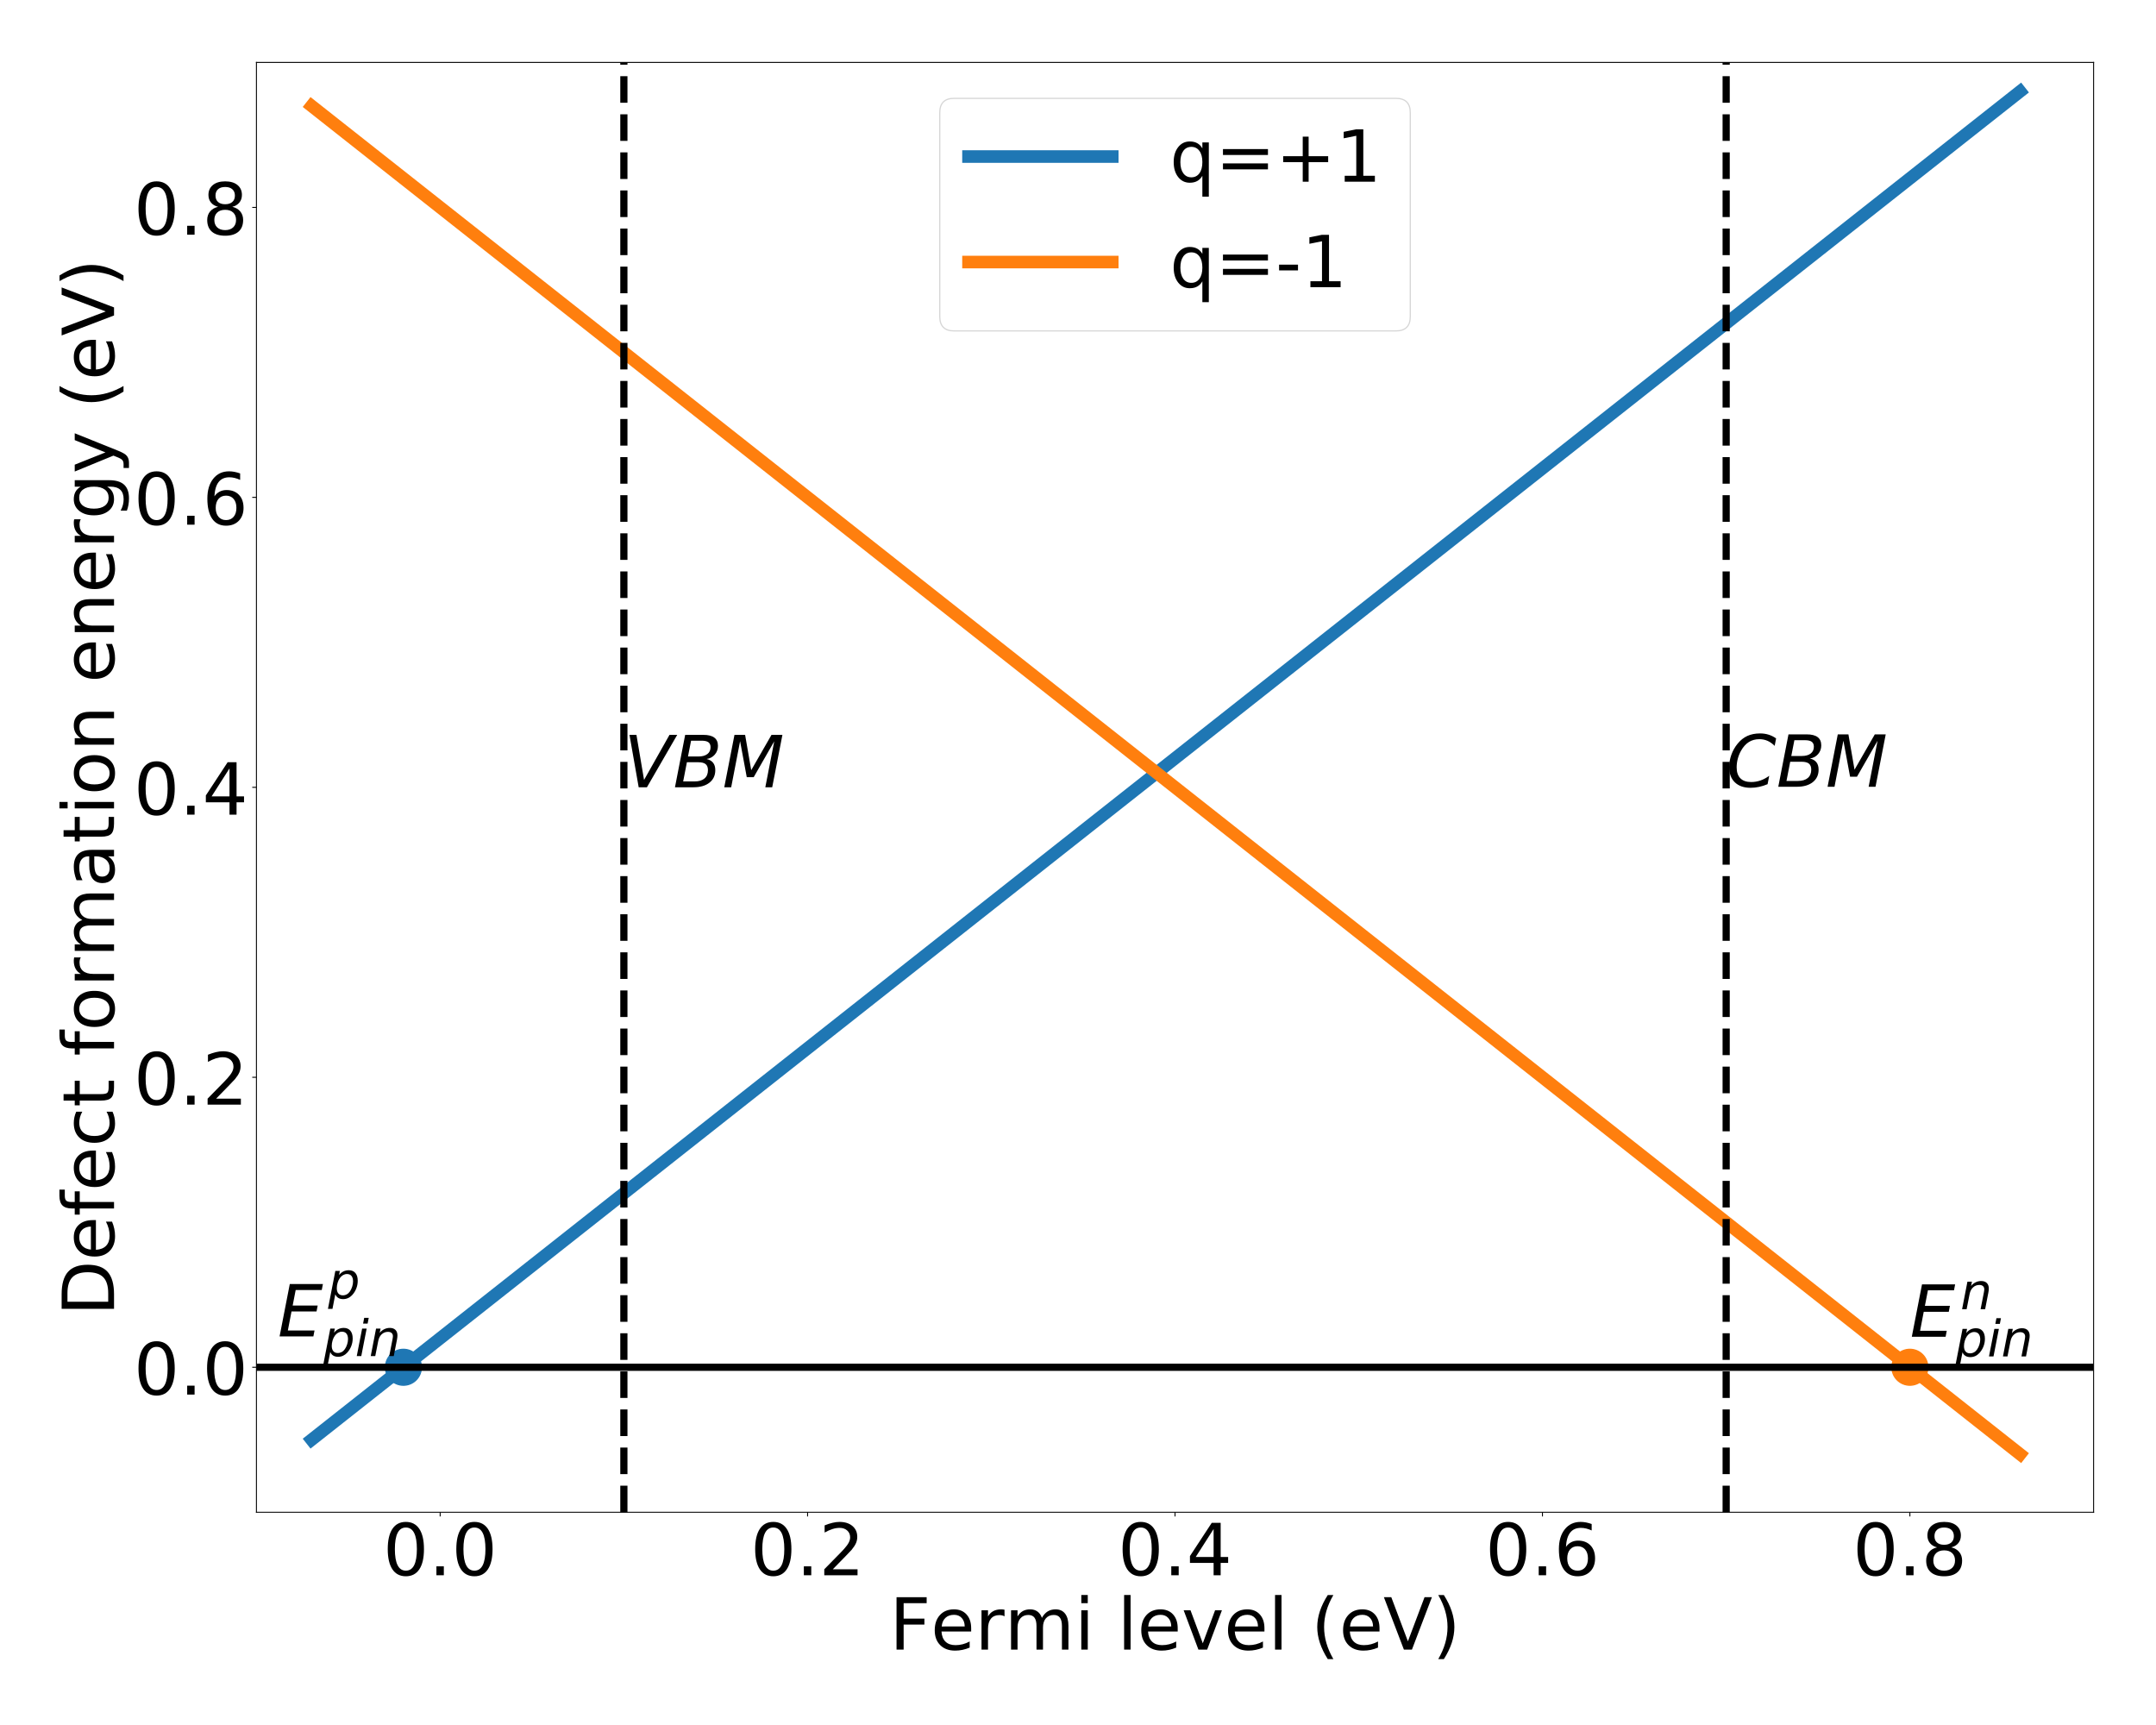 <?xml version="1.0" encoding="utf-8" standalone="no"?>
<!DOCTYPE svg PUBLIC "-//W3C//DTD SVG 1.1//EN"
  "http://www.w3.org/Graphics/SVG/1.1/DTD/svg11.dtd">
<!-- Created with matplotlib (http://matplotlib.org/) -->
<svg height="1440pt" version="1.1" viewBox="0 0 1800 1440" width="1800pt" xmlns="http://www.w3.org/2000/svg" xmlns:xlink="http://www.w3.org/1999/xlink">
 <defs>
  <style type="text/css">
*{stroke-linecap:butt;stroke-linejoin:round;}
  </style>
 </defs>
 <g id="figure_1">
  <g id="patch_1">
   <path d="M 0 1440 
L 1800 1440 
L 1800 0 
L 0 0 
z
" style="fill:#ffffff;"/>
  </g>
  <g id="axes_1">
   <g id="patch_2">
    <path d="M 214.1 1262.4 
L 1747.9 1262.4 
L 1747.9 52.1 
L 214.1 52.1 
z
" style="fill:#ffffff;"/>
   </g>
   <g id="PathCollection_1">
    <defs>
     <path d="M 0 15 
C 3.978 15 7.794 13.42 10.607 10.607 
C 13.42 7.794 15 3.978 15 0 
C 15 -3.978 13.42 -7.794 10.607 -10.607 
C 7.794 -13.42 3.978 -15 0 -15 
C -3.978 -15 -7.794 -13.42 -10.607 -10.607 
C -13.42 -7.794 -15 -3.978 -15 0 
C -15 3.978 -13.42 7.794 -10.607 10.607 
C -7.794 13.42 -3.978 15 0 15 
z
" id="m9ee330a33f" style="stroke:#1f77b4;"/>
    </defs>
    <g clip-path="url(#p843fc048fa)">
     <use style="fill:#1f77b4;stroke:#1f77b4;" x="336.804" xlink:href="#m9ee330a33f" y="1141.37"/>
    </g>
   </g>
   <g id="PathCollection_2">
    <defs>
     <path d="M 0 15 
C 3.978 15 7.794 13.42 10.607 10.607 
C 13.42 7.794 15 3.978 15 0 
C 15 -3.978 13.42 -7.794 10.607 -10.607 
C 7.794 -13.42 3.978 -15 0 -15 
C -3.978 -15 -7.794 -13.42 -10.607 -10.607 
C -13.42 -7.794 -15 -3.978 -15 0 
C -15 3.978 -13.42 7.794 -10.607 10.607 
C -7.794 13.42 -3.978 15 0 15 
z
" id="mfcf750c4fb" style="stroke:#ff7f0e;"/>
    </defs>
    <g clip-path="url(#p843fc048fa)">
     <use style="fill:#ff7f0e;stroke:#ff7f0e;" x="1594.52" xlink:href="#mfcf750c4fb" y="1141.37"/>
    </g>
   </g>
   <g id="matplotlib.axis_1">
    <g id="xtick_1">
     <g id="line2d_1">
      <defs>
       <path d="M 0 0 
L 0 3.5 
" id="m98ea5f0f48" style="stroke:#000000;stroke-width:0.8;"/>
      </defs>
      <g>
       <use style="stroke:#000000;stroke-width:0.8;" x="367.48" xlink:href="#m98ea5f0f48" y="1262.4"/>
      </g>
     </g>
     <g id="text_1">
      <!-- 0.0 -->
      <defs>
       <path d="M 31.781 66.406 
Q 24.172 66.406 20.328 58.906 
Q 16.5 51.422 16.5 36.375 
Q 16.5 21.391 20.328 13.891 
Q 24.172 6.391 31.781 6.391 
Q 39.453 6.391 43.281 13.891 
Q 47.125 21.391 47.125 36.375 
Q 47.125 51.422 43.281 58.906 
Q 39.453 66.406 31.781 66.406 
z
M 31.781 74.219 
Q 44.047 74.219 50.516 64.516 
Q 56.984 54.828 56.984 36.375 
Q 56.984 17.969 50.516 8.266 
Q 44.047 -1.422 31.781 -1.422 
Q 19.531 -1.422 13.062 8.266 
Q 6.594 17.969 6.594 36.375 
Q 6.594 54.828 13.062 64.516 
Q 19.531 74.219 31.781 74.219 
z
" id="DejaVuSans-30"/>
       <path d="M 10.688 12.406 
L 21 12.406 
L 21 0 
L 10.688 0 
z
" id="DejaVuSans-2e"/>
      </defs>
      <g transform="translate(319.771 1314.991)scale(0.6 -0.6)">
       <use xlink:href="#DejaVuSans-30"/>
       <use x="63.623" xlink:href="#DejaVuSans-2e"/>
       <use x="95.41" xlink:href="#DejaVuSans-30"/>
      </g>
     </g>
    </g>
    <g id="xtick_2">
     <g id="line2d_2">
      <g>
       <use style="stroke:#000000;stroke-width:0.8;" x="674.24" xlink:href="#m98ea5f0f48" y="1262.4"/>
      </g>
     </g>
     <g id="text_2">
      <!-- 0.2 -->
      <defs>
       <path d="M 19.188 8.297 
L 53.609 8.297 
L 53.609 0 
L 7.328 0 
L 7.328 8.297 
Q 12.938 14.109 22.625 23.891 
Q 32.328 33.688 34.812 36.531 
Q 39.547 41.844 41.422 45.531 
Q 43.312 49.219 43.312 52.781 
Q 43.312 58.594 39.234 62.25 
Q 35.156 65.922 28.609 65.922 
Q 23.969 65.922 18.812 64.312 
Q 13.672 62.703 7.812 59.422 
L 7.812 69.391 
Q 13.766 71.781 18.938 73 
Q 24.125 74.219 28.422 74.219 
Q 39.75 74.219 46.484 68.547 
Q 53.219 62.891 53.219 53.422 
Q 53.219 48.922 51.531 44.891 
Q 49.859 40.875 45.406 35.406 
Q 44.188 33.984 37.641 27.219 
Q 31.109 20.453 19.188 8.297 
z
" id="DejaVuSans-32"/>
      </defs>
      <g transform="translate(626.531 1314.991)scale(0.6 -0.6)">
       <use xlink:href="#DejaVuSans-30"/>
       <use x="63.623" xlink:href="#DejaVuSans-2e"/>
       <use x="95.41" xlink:href="#DejaVuSans-32"/>
      </g>
     </g>
    </g>
    <g id="xtick_3">
     <g id="line2d_3">
      <g>
       <use style="stroke:#000000;stroke-width:0.8;" x="981" xlink:href="#m98ea5f0f48" y="1262.4"/>
      </g>
     </g>
     <g id="text_3">
      <!-- 0.4 -->
      <defs>
       <path d="M 37.797 64.312 
L 12.891 25.391 
L 37.797 25.391 
z
M 35.203 72.906 
L 47.609 72.906 
L 47.609 25.391 
L 58.016 25.391 
L 58.016 17.188 
L 47.609 17.188 
L 47.609 0 
L 37.797 0 
L 37.797 17.188 
L 4.891 17.188 
L 4.891 26.703 
z
" id="DejaVuSans-34"/>
      </defs>
      <g transform="translate(933.291 1314.991)scale(0.6 -0.6)">
       <use xlink:href="#DejaVuSans-30"/>
       <use x="63.623" xlink:href="#DejaVuSans-2e"/>
       <use x="95.41" xlink:href="#DejaVuSans-34"/>
      </g>
     </g>
    </g>
    <g id="xtick_4">
     <g id="line2d_4">
      <g>
       <use style="stroke:#000000;stroke-width:0.8;" x="1287.76" xlink:href="#m98ea5f0f48" y="1262.4"/>
      </g>
     </g>
     <g id="text_4">
      <!-- 0.6 -->
      <defs>
       <path d="M 33.016 40.375 
Q 26.375 40.375 22.484 35.828 
Q 18.609 31.297 18.609 23.391 
Q 18.609 15.531 22.484 10.953 
Q 26.375 6.391 33.016 6.391 
Q 39.656 6.391 43.531 10.953 
Q 47.406 15.531 47.406 23.391 
Q 47.406 31.297 43.531 35.828 
Q 39.656 40.375 33.016 40.375 
z
M 52.594 71.297 
L 52.594 62.312 
Q 48.875 64.062 45.094 64.984 
Q 41.312 65.922 37.594 65.922 
Q 27.828 65.922 22.672 59.328 
Q 17.531 52.734 16.797 39.406 
Q 19.672 43.656 24.016 45.922 
Q 28.375 48.188 33.594 48.188 
Q 44.578 48.188 50.953 41.516 
Q 57.328 34.859 57.328 23.391 
Q 57.328 12.156 50.688 5.359 
Q 44.047 -1.422 33.016 -1.422 
Q 20.359 -1.422 13.672 8.266 
Q 6.984 17.969 6.984 36.375 
Q 6.984 53.656 15.188 63.938 
Q 23.391 74.219 37.203 74.219 
Q 40.922 74.219 44.703 73.484 
Q 48.484 72.75 52.594 71.297 
z
" id="DejaVuSans-36"/>
      </defs>
      <g transform="translate(1240.051 1314.991)scale(0.6 -0.6)">
       <use xlink:href="#DejaVuSans-30"/>
       <use x="63.623" xlink:href="#DejaVuSans-2e"/>
       <use x="95.41" xlink:href="#DejaVuSans-36"/>
      </g>
     </g>
    </g>
    <g id="xtick_5">
     <g id="line2d_5">
      <g>
       <use style="stroke:#000000;stroke-width:0.8;" x="1594.52" xlink:href="#m98ea5f0f48" y="1262.4"/>
      </g>
     </g>
     <g id="text_5">
      <!-- 0.8 -->
      <defs>
       <path d="M 31.781 34.625 
Q 24.75 34.625 20.719 30.859 
Q 16.703 27.094 16.703 20.516 
Q 16.703 13.922 20.719 10.156 
Q 24.75 6.391 31.781 6.391 
Q 38.812 6.391 42.859 10.172 
Q 46.922 13.969 46.922 20.516 
Q 46.922 27.094 42.891 30.859 
Q 38.875 34.625 31.781 34.625 
z
M 21.922 38.812 
Q 15.578 40.375 12.031 44.719 
Q 8.5 49.078 8.5 55.328 
Q 8.5 64.062 14.719 69.141 
Q 20.953 74.219 31.781 74.219 
Q 42.672 74.219 48.875 69.141 
Q 55.078 64.062 55.078 55.328 
Q 55.078 49.078 51.531 44.719 
Q 48 40.375 41.703 38.812 
Q 48.828 37.156 52.797 32.312 
Q 56.781 27.484 56.781 20.516 
Q 56.781 9.906 50.312 4.234 
Q 43.844 -1.422 31.781 -1.422 
Q 19.734 -1.422 13.25 4.234 
Q 6.781 9.906 6.781 20.516 
Q 6.781 27.484 10.781 32.312 
Q 14.797 37.156 21.922 38.812 
z
M 18.312 54.391 
Q 18.312 48.734 21.844 45.562 
Q 25.391 42.391 31.781 42.391 
Q 38.141 42.391 41.719 45.562 
Q 45.312 48.734 45.312 54.391 
Q 45.312 60.062 41.719 63.234 
Q 38.141 66.406 31.781 66.406 
Q 25.391 66.406 21.844 63.234 
Q 18.312 60.062 18.312 54.391 
z
" id="DejaVuSans-38"/>
      </defs>
      <g transform="translate(1546.811 1314.991)scale(0.6 -0.6)">
       <use xlink:href="#DejaVuSans-30"/>
       <use x="63.623" xlink:href="#DejaVuSans-2e"/>
       <use x="95.41" xlink:href="#DejaVuSans-38"/>
      </g>
     </g>
    </g>
    <g id="text_6">
     <!-- Fermi level (eV) -->
     <defs>
      <path d="M 9.812 72.906 
L 51.703 72.906 
L 51.703 64.594 
L 19.672 64.594 
L 19.672 43.109 
L 48.578 43.109 
L 48.578 34.812 
L 19.672 34.812 
L 19.672 0 
L 9.812 0 
z
" id="DejaVuSans-46"/>
      <path d="M 56.203 29.594 
L 56.203 25.203 
L 14.891 25.203 
Q 15.484 15.922 20.484 11.062 
Q 25.484 6.203 34.422 6.203 
Q 39.594 6.203 44.453 7.469 
Q 49.312 8.734 54.109 11.281 
L 54.109 2.781 
Q 49.266 0.734 44.188 -0.344 
Q 39.109 -1.422 33.891 -1.422 
Q 20.797 -1.422 13.156 6.188 
Q 5.516 13.812 5.516 26.812 
Q 5.516 40.234 12.766 48.109 
Q 20.016 56 32.328 56 
Q 43.359 56 49.781 48.891 
Q 56.203 41.797 56.203 29.594 
z
M 47.219 32.234 
Q 47.125 39.594 43.094 43.984 
Q 39.062 48.391 32.422 48.391 
Q 24.906 48.391 20.391 44.141 
Q 15.875 39.891 15.188 32.172 
z
" id="DejaVuSans-65"/>
      <path d="M 41.109 46.297 
Q 39.594 47.172 37.812 47.578 
Q 36.031 48 33.891 48 
Q 26.266 48 22.188 43.047 
Q 18.109 38.094 18.109 28.812 
L 18.109 0 
L 9.078 0 
L 9.078 54.688 
L 18.109 54.688 
L 18.109 46.188 
Q 20.953 51.172 25.484 53.578 
Q 30.031 56 36.531 56 
Q 37.453 56 38.578 55.875 
Q 39.703 55.766 41.062 55.516 
z
" id="DejaVuSans-72"/>
      <path d="M 52 44.188 
Q 55.375 50.25 60.062 53.125 
Q 64.75 56 71.094 56 
Q 79.641 56 84.281 50.016 
Q 88.922 44.047 88.922 33.016 
L 88.922 0 
L 79.891 0 
L 79.891 32.719 
Q 79.891 40.578 77.094 44.375 
Q 74.312 48.188 68.609 48.188 
Q 61.625 48.188 57.562 43.547 
Q 53.516 38.922 53.516 30.906 
L 53.516 0 
L 44.484 0 
L 44.484 32.719 
Q 44.484 40.625 41.703 44.406 
Q 38.922 48.188 33.109 48.188 
Q 26.219 48.188 22.156 43.531 
Q 18.109 38.875 18.109 30.906 
L 18.109 0 
L 9.078 0 
L 9.078 54.688 
L 18.109 54.688 
L 18.109 46.188 
Q 21.188 51.219 25.484 53.609 
Q 29.781 56 35.688 56 
Q 41.656 56 45.828 52.969 
Q 50 49.953 52 44.188 
z
" id="DejaVuSans-6d"/>
      <path d="M 9.422 54.688 
L 18.406 54.688 
L 18.406 0 
L 9.422 0 
z
M 9.422 75.984 
L 18.406 75.984 
L 18.406 64.594 
L 9.422 64.594 
z
" id="DejaVuSans-69"/>
      <path id="DejaVuSans-20"/>
      <path d="M 9.422 75.984 
L 18.406 75.984 
L 18.406 0 
L 9.422 0 
z
" id="DejaVuSans-6c"/>
      <path d="M 2.984 54.688 
L 12.5 54.688 
L 29.594 8.797 
L 46.688 54.688 
L 56.203 54.688 
L 35.688 0 
L 23.484 0 
z
" id="DejaVuSans-76"/>
      <path d="M 31 75.875 
Q 24.469 64.656 21.281 53.656 
Q 18.109 42.672 18.109 31.391 
Q 18.109 20.125 21.312 9.062 
Q 24.516 -2 31 -13.188 
L 23.188 -13.188 
Q 15.875 -1.703 12.234 9.375 
Q 8.594 20.453 8.594 31.391 
Q 8.594 42.281 12.203 53.312 
Q 15.828 64.359 23.188 75.875 
z
" id="DejaVuSans-28"/>
      <path d="M 28.609 0 
L 0.781 72.906 
L 11.078 72.906 
L 34.188 11.531 
L 57.328 72.906 
L 67.578 72.906 
L 39.797 0 
z
" id="DejaVuSans-56"/>
      <path d="M 8.016 75.875 
L 15.828 75.875 
Q 23.141 64.359 26.781 53.312 
Q 30.422 42.281 30.422 31.391 
Q 30.422 20.453 26.781 9.375 
Q 23.141 -1.703 15.828 -13.188 
L 8.016 -13.188 
Q 14.5 -2 17.703 9.062 
Q 20.906 20.125 20.906 31.391 
Q 20.906 42.672 17.703 53.656 
Q 14.5 64.656 8.016 75.875 
z
" id="DejaVuSans-29"/>
     </defs>
     <g transform="translate(742.622 1377.059)scale(0.6 -0.6)">
      <use xlink:href="#DejaVuSans-46"/>
      <use x="57.441" xlink:href="#DejaVuSans-65"/>
      <use x="118.965" xlink:href="#DejaVuSans-72"/>
      <use x="160.062" xlink:href="#DejaVuSans-6d"/>
      <use x="257.475" xlink:href="#DejaVuSans-69"/>
      <use x="285.258" xlink:href="#DejaVuSans-20"/>
      <use x="317.045" xlink:href="#DejaVuSans-6c"/>
      <use x="344.828" xlink:href="#DejaVuSans-65"/>
      <use x="406.352" xlink:href="#DejaVuSans-76"/>
      <use x="465.531" xlink:href="#DejaVuSans-65"/>
      <use x="527.055" xlink:href="#DejaVuSans-6c"/>
      <use x="554.838" xlink:href="#DejaVuSans-20"/>
      <use x="586.625" xlink:href="#DejaVuSans-28"/>
      <use x="625.639" xlink:href="#DejaVuSans-65"/>
      <use x="687.162" xlink:href="#DejaVuSans-56"/>
      <use x="755.57" xlink:href="#DejaVuSans-29"/>
     </g>
    </g>
   </g>
   <g id="matplotlib.axis_2">
    <g id="ytick_1">
     <g id="line2d_6">
      <defs>
       <path d="M 0 0 
L -3.5 0 
" id="m1675dc93e6" style="stroke:#000000;stroke-width:0.8;"/>
      </defs>
      <g>
       <use style="stroke:#000000;stroke-width:0.8;" x="214.1" xlink:href="#m1675dc93e6" y="1141.37"/>
      </g>
     </g>
     <g id="text_7">
      <!-- 0.0 -->
      <g transform="translate(111.681 1164.165)scale(0.6 -0.6)">
       <use xlink:href="#DejaVuSans-30"/>
       <use x="63.623" xlink:href="#DejaVuSans-2e"/>
       <use x="95.41" xlink:href="#DejaVuSans-30"/>
      </g>
     </g>
    </g>
    <g id="ytick_2">
     <g id="line2d_7">
      <g>
       <use style="stroke:#000000;stroke-width:0.8;" x="214.1" xlink:href="#m1675dc93e6" y="899.31"/>
      </g>
     </g>
     <g id="text_8">
      <!-- 0.2 -->
      <g transform="translate(111.681 922.105)scale(0.6 -0.6)">
       <use xlink:href="#DejaVuSans-30"/>
       <use x="63.623" xlink:href="#DejaVuSans-2e"/>
       <use x="95.41" xlink:href="#DejaVuSans-32"/>
      </g>
     </g>
    </g>
    <g id="ytick_3">
     <g id="line2d_8">
      <g>
       <use style="stroke:#000000;stroke-width:0.8;" x="214.1" xlink:href="#m1675dc93e6" y="657.25"/>
      </g>
     </g>
     <g id="text_9">
      <!-- 0.4 -->
      <g transform="translate(111.681 680.045)scale(0.6 -0.6)">
       <use xlink:href="#DejaVuSans-30"/>
       <use x="63.623" xlink:href="#DejaVuSans-2e"/>
       <use x="95.41" xlink:href="#DejaVuSans-34"/>
      </g>
     </g>
    </g>
    <g id="ytick_4">
     <g id="line2d_9">
      <g>
       <use style="stroke:#000000;stroke-width:0.8;" x="214.1" xlink:href="#m1675dc93e6" y="415.19"/>
      </g>
     </g>
     <g id="text_10">
      <!-- 0.6 -->
      <g transform="translate(111.681 437.985)scale(0.6 -0.6)">
       <use xlink:href="#DejaVuSans-30"/>
       <use x="63.623" xlink:href="#DejaVuSans-2e"/>
       <use x="95.41" xlink:href="#DejaVuSans-36"/>
      </g>
     </g>
    </g>
    <g id="ytick_5">
     <g id="line2d_10">
      <g>
       <use style="stroke:#000000;stroke-width:0.8;" x="214.1" xlink:href="#m1675dc93e6" y="173.13"/>
      </g>
     </g>
     <g id="text_11">
      <!-- 0.8 -->
      <g transform="translate(111.681 195.925)scale(0.6 -0.6)">
       <use xlink:href="#DejaVuSans-30"/>
       <use x="63.623" xlink:href="#DejaVuSans-2e"/>
       <use x="95.41" xlink:href="#DejaVuSans-38"/>
      </g>
     </g>
    </g>
    <g id="text_12">
     <!-- Defect formation energy (eV) -->
     <defs>
      <path d="M 19.672 64.797 
L 19.672 8.109 
L 31.594 8.109 
Q 46.688 8.109 53.688 14.938 
Q 60.688 21.781 60.688 36.531 
Q 60.688 51.172 53.688 57.984 
Q 46.688 64.797 31.594 64.797 
z
M 9.812 72.906 
L 30.078 72.906 
Q 51.266 72.906 61.172 64.094 
Q 71.094 55.281 71.094 36.531 
Q 71.094 17.672 61.125 8.828 
Q 51.172 0 30.078 0 
L 9.812 0 
z
" id="DejaVuSans-44"/>
      <path d="M 37.109 75.984 
L 37.109 68.5 
L 28.516 68.5 
Q 23.688 68.5 21.797 66.547 
Q 19.922 64.594 19.922 59.516 
L 19.922 54.688 
L 34.719 54.688 
L 34.719 47.703 
L 19.922 47.703 
L 19.922 0 
L 10.891 0 
L 10.891 47.703 
L 2.297 47.703 
L 2.297 54.688 
L 10.891 54.688 
L 10.891 58.5 
Q 10.891 67.625 15.141 71.797 
Q 19.391 75.984 28.609 75.984 
z
" id="DejaVuSans-66"/>
      <path d="M 48.781 52.594 
L 48.781 44.188 
Q 44.969 46.297 41.141 47.344 
Q 37.312 48.391 33.406 48.391 
Q 24.656 48.391 19.812 42.844 
Q 14.984 37.312 14.984 27.297 
Q 14.984 17.281 19.812 11.734 
Q 24.656 6.203 33.406 6.203 
Q 37.312 6.203 41.141 7.25 
Q 44.969 8.297 48.781 10.406 
L 48.781 2.094 
Q 45.016 0.344 40.984 -0.531 
Q 36.969 -1.422 32.422 -1.422 
Q 20.062 -1.422 12.781 6.344 
Q 5.516 14.109 5.516 27.297 
Q 5.516 40.672 12.859 48.328 
Q 20.219 56 33.016 56 
Q 37.156 56 41.109 55.141 
Q 45.062 54.297 48.781 52.594 
z
" id="DejaVuSans-63"/>
      <path d="M 18.312 70.219 
L 18.312 54.688 
L 36.812 54.688 
L 36.812 47.703 
L 18.312 47.703 
L 18.312 18.016 
Q 18.312 11.328 20.141 9.422 
Q 21.969 7.516 27.594 7.516 
L 36.812 7.516 
L 36.812 0 
L 27.594 0 
Q 17.188 0 13.234 3.875 
Q 9.281 7.766 9.281 18.016 
L 9.281 47.703 
L 2.688 47.703 
L 2.688 54.688 
L 9.281 54.688 
L 9.281 70.219 
z
" id="DejaVuSans-74"/>
      <path d="M 30.609 48.391 
Q 23.391 48.391 19.188 42.75 
Q 14.984 37.109 14.984 27.297 
Q 14.984 17.484 19.156 11.844 
Q 23.344 6.203 30.609 6.203 
Q 37.797 6.203 41.984 11.859 
Q 46.188 17.531 46.188 27.297 
Q 46.188 37.016 41.984 42.703 
Q 37.797 48.391 30.609 48.391 
z
M 30.609 56 
Q 42.328 56 49.016 48.375 
Q 55.719 40.766 55.719 27.297 
Q 55.719 13.875 49.016 6.219 
Q 42.328 -1.422 30.609 -1.422 
Q 18.844 -1.422 12.172 6.219 
Q 5.516 13.875 5.516 27.297 
Q 5.516 40.766 12.172 48.375 
Q 18.844 56 30.609 56 
z
" id="DejaVuSans-6f"/>
      <path d="M 34.281 27.484 
Q 23.391 27.484 19.188 25 
Q 14.984 22.516 14.984 16.5 
Q 14.984 11.719 18.141 8.906 
Q 21.297 6.109 26.703 6.109 
Q 34.188 6.109 38.703 11.406 
Q 43.219 16.703 43.219 25.484 
L 43.219 27.484 
z
M 52.203 31.203 
L 52.203 0 
L 43.219 0 
L 43.219 8.297 
Q 40.141 3.328 35.547 0.953 
Q 30.953 -1.422 24.312 -1.422 
Q 15.922 -1.422 10.953 3.297 
Q 6 8.016 6 15.922 
Q 6 25.141 12.172 29.828 
Q 18.359 34.516 30.609 34.516 
L 43.219 34.516 
L 43.219 35.406 
Q 43.219 41.609 39.141 45 
Q 35.062 48.391 27.688 48.391 
Q 23 48.391 18.547 47.266 
Q 14.109 46.141 10.016 43.891 
L 10.016 52.203 
Q 14.938 54.109 19.578 55.047 
Q 24.219 56 28.609 56 
Q 40.484 56 46.344 49.844 
Q 52.203 43.703 52.203 31.203 
z
" id="DejaVuSans-61"/>
      <path d="M 54.891 33.016 
L 54.891 0 
L 45.906 0 
L 45.906 32.719 
Q 45.906 40.484 42.875 44.328 
Q 39.844 48.188 33.797 48.188 
Q 26.516 48.188 22.312 43.547 
Q 18.109 38.922 18.109 30.906 
L 18.109 0 
L 9.078 0 
L 9.078 54.688 
L 18.109 54.688 
L 18.109 46.188 
Q 21.344 51.125 25.703 53.562 
Q 30.078 56 35.797 56 
Q 45.219 56 50.047 50.172 
Q 54.891 44.344 54.891 33.016 
z
" id="DejaVuSans-6e"/>
      <path d="M 45.406 27.984 
Q 45.406 37.75 41.375 43.109 
Q 37.359 48.484 30.078 48.484 
Q 22.859 48.484 18.828 43.109 
Q 14.797 37.75 14.797 27.984 
Q 14.797 18.266 18.828 12.891 
Q 22.859 7.516 30.078 7.516 
Q 37.359 7.516 41.375 12.891 
Q 45.406 18.266 45.406 27.984 
z
M 54.391 6.781 
Q 54.391 -7.172 48.188 -13.984 
Q 42 -20.797 29.203 -20.797 
Q 24.469 -20.797 20.266 -20.094 
Q 16.062 -19.391 12.109 -17.922 
L 12.109 -9.188 
Q 16.062 -11.328 19.922 -12.344 
Q 23.781 -13.375 27.781 -13.375 
Q 36.625 -13.375 41.016 -8.766 
Q 45.406 -4.156 45.406 5.172 
L 45.406 9.625 
Q 42.625 4.781 38.281 2.391 
Q 33.938 0 27.875 0 
Q 17.828 0 11.672 7.656 
Q 5.516 15.328 5.516 27.984 
Q 5.516 40.672 11.672 48.328 
Q 17.828 56 27.875 56 
Q 33.938 56 38.281 53.609 
Q 42.625 51.219 45.406 46.391 
L 45.406 54.688 
L 54.391 54.688 
z
" id="DejaVuSans-67"/>
      <path d="M 32.172 -5.078 
Q 28.375 -14.844 24.75 -17.812 
Q 21.141 -20.797 15.094 -20.797 
L 7.906 -20.797 
L 7.906 -13.281 
L 13.188 -13.281 
Q 16.891 -13.281 18.938 -11.516 
Q 21 -9.766 23.484 -3.219 
L 25.094 0.875 
L 2.984 54.688 
L 12.5 54.688 
L 29.594 11.922 
L 46.688 54.688 
L 56.203 54.688 
z
" id="DejaVuSans-79"/>
     </defs>
     <g transform="translate(95.203 1098.456)rotate(-90)scale(0.6 -0.6)">
      <use xlink:href="#DejaVuSans-44"/>
      <use x="77.002" xlink:href="#DejaVuSans-65"/>
      <use x="138.525" xlink:href="#DejaVuSans-66"/>
      <use x="173.73" xlink:href="#DejaVuSans-65"/>
      <use x="235.254" xlink:href="#DejaVuSans-63"/>
      <use x="290.234" xlink:href="#DejaVuSans-74"/>
      <use x="329.443" xlink:href="#DejaVuSans-20"/>
      <use x="361.23" xlink:href="#DejaVuSans-66"/>
      <use x="396.436" xlink:href="#DejaVuSans-6f"/>
      <use x="457.617" xlink:href="#DejaVuSans-72"/>
      <use x="498.715" xlink:href="#DejaVuSans-6d"/>
      <use x="596.127" xlink:href="#DejaVuSans-61"/>
      <use x="657.406" xlink:href="#DejaVuSans-74"/>
      <use x="696.615" xlink:href="#DejaVuSans-69"/>
      <use x="724.398" xlink:href="#DejaVuSans-6f"/>
      <use x="785.58" xlink:href="#DejaVuSans-6e"/>
      <use x="848.959" xlink:href="#DejaVuSans-20"/>
      <use x="880.746" xlink:href="#DejaVuSans-65"/>
      <use x="942.27" xlink:href="#DejaVuSans-6e"/>
      <use x="1005.648" xlink:href="#DejaVuSans-65"/>
      <use x="1067.172" xlink:href="#DejaVuSans-72"/>
      <use x="1108.27" xlink:href="#DejaVuSans-67"/>
      <use x="1171.746" xlink:href="#DejaVuSans-79"/>
      <use x="1230.926" xlink:href="#DejaVuSans-20"/>
      <use x="1262.713" xlink:href="#DejaVuSans-28"/>
      <use x="1301.727" xlink:href="#DejaVuSans-65"/>
      <use x="1363.25" xlink:href="#DejaVuSans-56"/>
      <use x="1431.658" xlink:href="#DejaVuSans-29"/>
     </g>
    </g>
   </g>
   <g id="line2d_11">
    <path clip-path="url(#p843fc048fa)" d="M 260.114 1201.885 
L 275.452 1189.782 
L 290.79 1177.679 
L 306.128 1165.576 
L 321.466 1153.473 
L 336.804 1141.37 
L 352.142 1129.267 
L 367.48 1117.164 
L 382.818 1105.061 
L 398.156 1092.958 
L 413.494 1080.855 
L 428.832 1068.752 
L 444.17 1056.649 
L 459.508 1044.546 
L 474.846 1032.443 
L 490.184 1020.34 
L 505.522 1008.237 
L 520.86 996.134 
L 536.198 984.031 
L 551.536 971.928 
L 566.874 959.825 
L 582.212 947.722 
L 597.55 935.619 
L 612.888 923.516 
L 628.226 911.413 
L 643.564 899.31 
L 658.902 887.207 
L 674.24 875.104 
L 689.578 863.001 
L 704.916 850.898 
L 720.254 838.795 
L 735.592 826.692 
L 750.93 814.589 
L 766.268 802.486 
L 781.606 790.383 
L 796.944 778.28 
L 812.282 766.177 
L 827.62 754.074 
L 842.958 741.971 
L 858.296 729.868 
L 873.634 717.765 
L 888.972 705.662 
L 904.31 693.559 
L 919.648 681.456 
L 934.986 669.353 
L 950.324 657.25 
L 965.662 645.147 
L 981 633.044 
L 996.338 620.941 
L 1011.676 608.838 
L 1027.014 596.735 
L 1042.352 584.632 
L 1057.69 572.529 
L 1073.028 560.426 
L 1088.366 548.323 
L 1103.704 536.22 
L 1119.042 524.117 
L 1134.38 512.014 
L 1149.718 499.911 
L 1165.056 487.808 
L 1180.394 475.705 
L 1195.732 463.602 
L 1211.07 451.499 
L 1226.408 439.396 
L 1241.746 427.293 
L 1257.084 415.19 
L 1272.422 403.087 
L 1287.76 390.984 
L 1303.098 378.881 
L 1318.436 366.778 
L 1333.774 354.675 
L 1349.112 342.572 
L 1364.45 330.469 
L 1379.788 318.366 
L 1395.126 306.263 
L 1410.464 294.16 
L 1425.802 282.057 
L 1441.14 269.954 
L 1456.478 257.851 
L 1471.816 245.748 
L 1487.154 233.645 
L 1502.492 221.542 
L 1517.83 209.439 
L 1533.168 197.336 
L 1548.506 185.233 
L 1563.844 173.13 
L 1579.182 161.027 
L 1594.52 148.924 
L 1609.858 136.821 
L 1625.196 124.718 
L 1640.534 112.615 
L 1655.872 100.512 
L 1671.21 88.409 
L 1686.548 76.306 
" style="fill:none;stroke:#1f77b4;stroke-linecap:square;stroke-width:10.5;"/>
   </g>
   <g id="line2d_12">
    <path clip-path="url(#p843fc048fa)" d="M 260.114 88.409 
L 275.452 100.512 
L 290.79 112.615 
L 306.128 124.718 
L 321.466 136.821 
L 336.804 148.924 
L 352.142 161.027 
L 367.48 173.13 
L 382.818 185.233 
L 398.156 197.336 
L 413.494 209.439 
L 428.832 221.542 
L 444.17 233.645 
L 459.508 245.748 
L 474.846 257.851 
L 490.184 269.954 
L 505.522 282.057 
L 520.86 294.16 
L 536.198 306.263 
L 551.536 318.366 
L 566.874 330.469 
L 582.212 342.572 
L 597.55 354.675 
L 612.888 366.778 
L 628.226 378.881 
L 643.564 390.984 
L 658.902 403.087 
L 674.24 415.19 
L 689.578 427.293 
L 704.916 439.396 
L 720.254 451.499 
L 735.592 463.602 
L 750.93 475.705 
L 766.268 487.808 
L 781.606 499.911 
L 796.944 512.014 
L 812.282 524.117 
L 827.62 536.22 
L 842.958 548.323 
L 858.296 560.426 
L 873.634 572.529 
L 888.972 584.632 
L 904.31 596.735 
L 919.648 608.838 
L 934.986 620.941 
L 950.324 633.044 
L 965.662 645.147 
L 981 657.25 
L 996.338 669.353 
L 1011.676 681.456 
L 1027.014 693.559 
L 1042.352 705.662 
L 1057.69 717.765 
L 1073.028 729.868 
L 1088.366 741.971 
L 1103.704 754.074 
L 1119.042 766.177 
L 1134.38 778.28 
L 1149.718 790.383 
L 1165.056 802.486 
L 1180.394 814.589 
L 1195.732 826.692 
L 1211.07 838.795 
L 1226.408 850.898 
L 1241.746 863.001 
L 1257.084 875.104 
L 1272.422 887.207 
L 1287.76 899.31 
L 1303.098 911.413 
L 1318.436 923.516 
L 1333.774 935.619 
L 1349.112 947.722 
L 1364.45 959.825 
L 1379.788 971.928 
L 1395.126 984.031 
L 1410.464 996.134 
L 1425.802 1008.237 
L 1441.14 1020.34 
L 1456.478 1032.443 
L 1471.816 1044.546 
L 1487.154 1056.649 
L 1502.492 1068.752 
L 1517.83 1080.855 
L 1533.168 1092.958 
L 1548.506 1105.061 
L 1563.844 1117.164 
L 1579.182 1129.267 
L 1594.52 1141.37 
L 1609.858 1153.473 
L 1625.196 1165.576 
L 1640.534 1177.679 
L 1655.872 1189.782 
L 1671.21 1201.885 
L 1686.548 1213.988 
" style="fill:none;stroke:#ff7f0e;stroke-linecap:square;stroke-width:10.5;"/>
   </g>
   <g id="line2d_13">
    <path clip-path="url(#p843fc048fa)" d="M 520.86 1262.4 
L 520.86 52.1 
" style="fill:none;stroke:#000000;stroke-dasharray:22.2,9.6;stroke-dashoffset:0;stroke-width:6;"/>
   </g>
   <g id="line2d_14">
    <path clip-path="url(#p843fc048fa)" d="M 1441.14 1262.4 
L 1441.14 52.1 
" style="fill:none;stroke:#000000;stroke-dasharray:22.2,9.6;stroke-dashoffset:0;stroke-width:6;"/>
   </g>
   <g id="line2d_15">
    <path clip-path="url(#p843fc048fa)" d="M 214.1 1141.37 
L 1747.9 1141.37 
" style="fill:none;stroke:#000000;stroke-linecap:square;stroke-width:6;"/>
   </g>
   <g id="patch_3">
    <path d="M 214.1 1262.4 
L 214.1 52.1 
" style="fill:none;stroke:#000000;stroke-linecap:square;stroke-linejoin:miter;stroke-width:0.8;"/>
   </g>
   <g id="patch_4">
    <path d="M 1747.9 1262.4 
L 1747.9 52.1 
" style="fill:none;stroke:#000000;stroke-linecap:square;stroke-linejoin:miter;stroke-width:0.8;"/>
   </g>
   <g id="patch_5">
    <path d="M 214.1 1262.4 
L 1747.9 1262.4 
" style="fill:none;stroke:#000000;stroke-linecap:square;stroke-linejoin:miter;stroke-width:0.8;"/>
   </g>
   <g id="patch_6">
    <path d="M 214.1 52.1 
L 1747.9 52.1 
" style="fill:none;stroke:#000000;stroke-linecap:square;stroke-linejoin:miter;stroke-width:0.8;"/>
   </g>
   <g id="text_13">
    <!-- $E_{pin}^p$ -->
    <defs>
     <path d="M 16.891 72.906 
L 62.984 72.906 
L 61.375 64.594 
L 25.094 64.594 
L 20.906 43.016 
L 55.719 43.016 
L 54.109 34.719 
L 19.281 34.719 
L 14.203 8.297 
L 51.312 8.297 
L 49.703 0 
L 2.688 0 
z
" id="DejaVuSans-Oblique-45"/>
     <path d="M 49.609 33.688 
Q 49.609 40.875 46.484 44.672 
Q 43.359 48.484 37.5 48.484 
Q 33.5 48.484 29.859 46.438 
Q 26.219 44.391 23.391 40.484 
Q 20.609 36.625 18.938 31.156 
Q 17.281 25.688 17.281 20.312 
Q 17.281 13.484 20.406 9.797 
Q 23.531 6.109 29.297 6.109 
Q 33.547 6.109 37.188 8.109 
Q 40.828 10.109 43.406 13.922 
Q 46.188 17.922 47.891 23.344 
Q 49.609 28.766 49.609 33.688 
z
M 21.781 46.391 
Q 25.391 51.125 30.297 53.562 
Q 35.203 56 41.219 56 
Q 49.609 56 54.25 50.5 
Q 58.891 45.016 58.891 35.109 
Q 58.891 27 56 19.656 
Q 53.125 12.312 47.703 6.5 
Q 44.094 2.641 39.547 0.609 
Q 35.016 -1.422 29.984 -1.422 
Q 24.172 -1.422 20.219 1 
Q 16.266 3.422 14.312 8.203 
L 8.688 -20.797 
L -0.297 -20.797 
L 14.406 54.688 
L 23.391 54.688 
z
" id="DejaVuSans-Oblique-70"/>
     <path d="M 18.312 75.984 
L 27.297 75.984 
L 25.094 64.594 
L 16.109 64.594 
z
M 14.203 54.688 
L 23.188 54.688 
L 12.5 0 
L 3.516 0 
z
" id="DejaVuSans-Oblique-69"/>
     <path d="M 55.719 33.016 
L 49.312 0 
L 40.281 0 
L 46.688 32.672 
Q 47.125 34.969 47.359 36.719 
Q 47.609 38.484 47.609 39.5 
Q 47.609 43.609 45.016 45.891 
Q 42.438 48.188 37.797 48.188 
Q 30.562 48.188 25.344 43.375 
Q 20.125 38.578 18.5 30.328 
L 12.5 0 
L 3.516 0 
L 14.109 54.688 
L 23.094 54.688 
L 21.297 46.094 
Q 25.047 50.828 30.312 53.406 
Q 35.594 56 41.406 56 
Q 48.641 56 52.609 52.094 
Q 56.594 48.188 56.594 41.109 
Q 56.594 39.359 56.375 37.359 
Q 56.156 35.359 55.719 33.016 
z
" id="DejaVuSans-Oblique-6e"/>
    </defs>
    <g transform="translate(231.804 1116.17)scale(0.6 -0.6)">
     <use transform="translate(0 0.897)" xlink:href="#DejaVuSans-Oblique-45"/>
     <use transform="translate(70.2 53.8)scale(0.7)" xlink:href="#DejaVuSans-Oblique-70"/>
     <use transform="translate(63.184 -26.447)scale(0.7)" xlink:href="#DejaVuSans-Oblique-70"/>
     <use transform="translate(107.617 -26.447)scale(0.7)" xlink:href="#DejaVuSans-Oblique-69"/>
     <use transform="translate(127.065 -26.447)scale(0.7)" xlink:href="#DejaVuSans-Oblique-6e"/>
    </g>
   </g>
   <g id="text_14">
    <!-- $E_{pin}^n$ -->
    <g transform="translate(1594.52 1116.17)scale(0.6 -0.6)">
     <use transform="translate(0 0.455)" xlink:href="#DejaVuSans-Oblique-45"/>
     <use transform="translate(70.2 38.8)scale(0.7)" xlink:href="#DejaVuSans-Oblique-6e"/>
     <use transform="translate(63.184 -26.889)scale(0.7)" xlink:href="#DejaVuSans-Oblique-70"/>
     <use transform="translate(107.617 -26.889)scale(0.7)" xlink:href="#DejaVuSans-Oblique-69"/>
     <use transform="translate(127.065 -26.889)scale(0.7)" xlink:href="#DejaVuSans-Oblique-6e"/>
    </g>
   </g>
   <g id="text_15">
    <!-- $VBM$ -->
    <defs>
     <path d="M 20.609 0 
L 7.812 72.906 
L 17.484 72.906 
L 28.078 10.203 
L 63.484 72.906 
L 74.219 72.906 
L 32.078 0 
z
" id="DejaVuSans-Oblique-56"/>
     <path d="M 16.891 72.906 
L 42.094 72.906 
Q 52.344 72.906 57.422 69.094 
Q 62.5 65.281 62.5 57.625 
Q 62.5 50.594 58.125 45.484 
Q 53.766 40.375 46.688 39.312 
Q 52.734 37.938 55.766 34.078 
Q 58.797 30.219 58.797 23.781 
Q 58.797 12.797 50.656 6.391 
Q 42.531 0 28.422 0 
L 2.688 0 
z
M 19.281 34.812 
L 14.109 8.109 
L 29.984 8.109 
Q 38.922 8.109 43.75 12.203 
Q 48.578 16.312 48.578 23.781 
Q 48.578 29.547 45.375 32.172 
Q 42.188 34.812 35.109 34.812 
z
M 25.094 64.797 
L 20.797 42.828 
L 35.5 42.828 
Q 43.359 42.828 47.781 46.234 
Q 52.203 49.656 52.203 55.719 
Q 52.203 60.453 49.219 62.625 
Q 46.234 64.797 39.703 64.797 
z
" id="DejaVuSans-Oblique-42"/>
     <path d="M 16.891 72.906 
L 31.688 72.906 
L 40.188 23.781 
L 68.406 72.906 
L 83.594 72.906 
L 69.391 0 
L 59.812 0 
L 72.219 63.922 
L 43.609 14.016 
L 33.984 14.016 
L 24.703 64.109 
L 12.312 0 
L 2.688 0 
z
" id="DejaVuSans-Oblique-4d"/>
    </defs>
    <g transform="translate(520.86 657.25)scale(0.6 -0.6)">
     <use transform="translate(0 0.094)" xlink:href="#DejaVuSans-Oblique-56"/>
     <use transform="translate(68.408 0.094)" xlink:href="#DejaVuSans-Oblique-42"/>
     <use transform="translate(137.012 0.094)" xlink:href="#DejaVuSans-Oblique-4d"/>
    </g>
   </g>
   <g id="text_16">
    <!-- $CBM$ -->
    <defs>
     <path d="M 69.484 67.281 
L 67.484 56.891 
Q 62.797 61.625 57.547 63.922 
Q 52.297 66.219 46.188 66.219 
Q 37.844 66.219 31.516 62.203 
Q 25.203 58.203 20.609 50 
Q 17.672 44.734 16.125 38.844 
Q 14.594 32.953 14.594 27 
Q 14.594 17.047 19.75 11.812 
Q 24.906 6.594 34.719 6.594 
Q 41.5 6.594 47.75 8.766 
Q 54 10.938 59.906 15.281 
L 57.625 3.609 
Q 51.812 1.125 45.875 -0.141 
Q 39.938 -1.422 33.984 -1.422 
Q 19.969 -1.422 12.078 6.188 
Q 4.203 13.812 4.203 27.391 
Q 4.203 36.078 7.203 44.469 
Q 10.203 52.875 15.828 59.812 
Q 21.781 67.188 29.422 70.703 
Q 37.062 74.219 47.219 74.219 
Q 53.469 74.219 59.062 72.484 
Q 64.656 70.75 69.484 67.281 
z
" id="DejaVuSans-Oblique-43"/>
    </defs>
    <g transform="translate(1441.14 657.25)scale(0.6 -0.6)">
     <use transform="translate(0 0.781)" xlink:href="#DejaVuSans-Oblique-43"/>
     <use transform="translate(69.824 0.781)" xlink:href="#DejaVuSans-Oblique-42"/>
     <use transform="translate(138.428 0.781)" xlink:href="#DejaVuSans-Oblique-4d"/>
    </g>
   </g>
   <g id="legend_1">
    <g id="patch_7">
     <path d="M 796.589 276.238 
L 1165.411 276.238 
Q 1177.411 276.238 1177.411 264.238 
L 1177.411 94.1 
Q 1177.411 82.1 1165.411 82.1 
L 796.589 82.1 
Q 784.589 82.1 784.589 94.1 
L 784.589 264.238 
Q 784.589 276.238 796.589 276.238 
z
" style="fill:#ffffff;opacity:0.8;stroke:#cccccc;stroke-linejoin:miter;"/>
    </g>
    <g id="line2d_16">
     <path d="M 808.589 130.691 
L 928.589 130.691 
" style="fill:none;stroke:#1f77b4;stroke-linecap:square;stroke-width:10.5;"/>
    </g>
    <g id="line2d_17"/>
    <g id="text_17">
     <!-- q=+1 -->
     <defs>
      <path d="M 14.797 27.297 
Q 14.797 17.391 18.875 11.75 
Q 22.953 6.109 30.078 6.109 
Q 37.203 6.109 41.297 11.75 
Q 45.406 17.391 45.406 27.297 
Q 45.406 37.203 41.297 42.844 
Q 37.203 48.484 30.078 48.484 
Q 22.953 48.484 18.875 42.844 
Q 14.797 37.203 14.797 27.297 
z
M 45.406 8.203 
Q 42.578 3.328 38.25 0.953 
Q 33.938 -1.422 27.875 -1.422 
Q 17.969 -1.422 11.734 6.484 
Q 5.516 14.406 5.516 27.297 
Q 5.516 40.188 11.734 48.094 
Q 17.969 56 27.875 56 
Q 33.938 56 38.25 53.625 
Q 42.578 51.266 45.406 46.391 
L 45.406 54.688 
L 54.391 54.688 
L 54.391 -20.797 
L 45.406 -20.797 
z
" id="DejaVuSans-71"/>
      <path d="M 10.594 45.406 
L 73.188 45.406 
L 73.188 37.203 
L 10.594 37.203 
z
M 10.594 25.484 
L 73.188 25.484 
L 73.188 17.188 
L 10.594 17.188 
z
" id="DejaVuSans-3d"/>
      <path d="M 46 62.703 
L 46 35.5 
L 73.188 35.5 
L 73.188 27.203 
L 46 27.203 
L 46 0 
L 37.797 0 
L 37.797 27.203 
L 10.594 27.203 
L 10.594 35.5 
L 37.797 35.5 
L 37.797 62.703 
z
" id="DejaVuSans-2b"/>
      <path d="M 12.406 8.297 
L 28.516 8.297 
L 28.516 63.922 
L 10.984 60.406 
L 10.984 69.391 
L 28.422 72.906 
L 38.281 72.906 
L 38.281 8.297 
L 54.391 8.297 
L 54.391 0 
L 12.406 0 
z
" id="DejaVuSans-31"/>
     </defs>
     <g transform="translate(976.589 151.691)scale(0.6 -0.6)">
      <use xlink:href="#DejaVuSans-71"/>
      <use x="63.477" xlink:href="#DejaVuSans-3d"/>
      <use x="147.266" xlink:href="#DejaVuSans-2b"/>
      <use x="231.055" xlink:href="#DejaVuSans-31"/>
     </g>
    </g>
    <g id="line2d_18">
     <path d="M 808.589 218.759 
L 928.589 218.759 
" style="fill:none;stroke:#ff7f0e;stroke-linecap:square;stroke-width:10.5;"/>
    </g>
    <g id="line2d_19"/>
    <g id="text_18">
     <!-- q=-1 -->
     <defs>
      <path d="M 4.891 31.391 
L 31.203 31.391 
L 31.203 23.391 
L 4.891 23.391 
z
" id="DejaVuSans-2d"/>
     </defs>
     <g transform="translate(976.589 239.759)scale(0.6 -0.6)">
      <use xlink:href="#DejaVuSans-71"/>
      <use x="63.477" xlink:href="#DejaVuSans-3d"/>
      <use x="147.266" xlink:href="#DejaVuSans-2d"/>
      <use x="183.35" xlink:href="#DejaVuSans-31"/>
     </g>
    </g>
   </g>
  </g>
 </g>
 <defs>
  <clipPath id="p843fc048fa">
   <rect height="1210.3" width="1533.8" x="214.1" y="52.1"/>
  </clipPath>
 </defs>
</svg>
